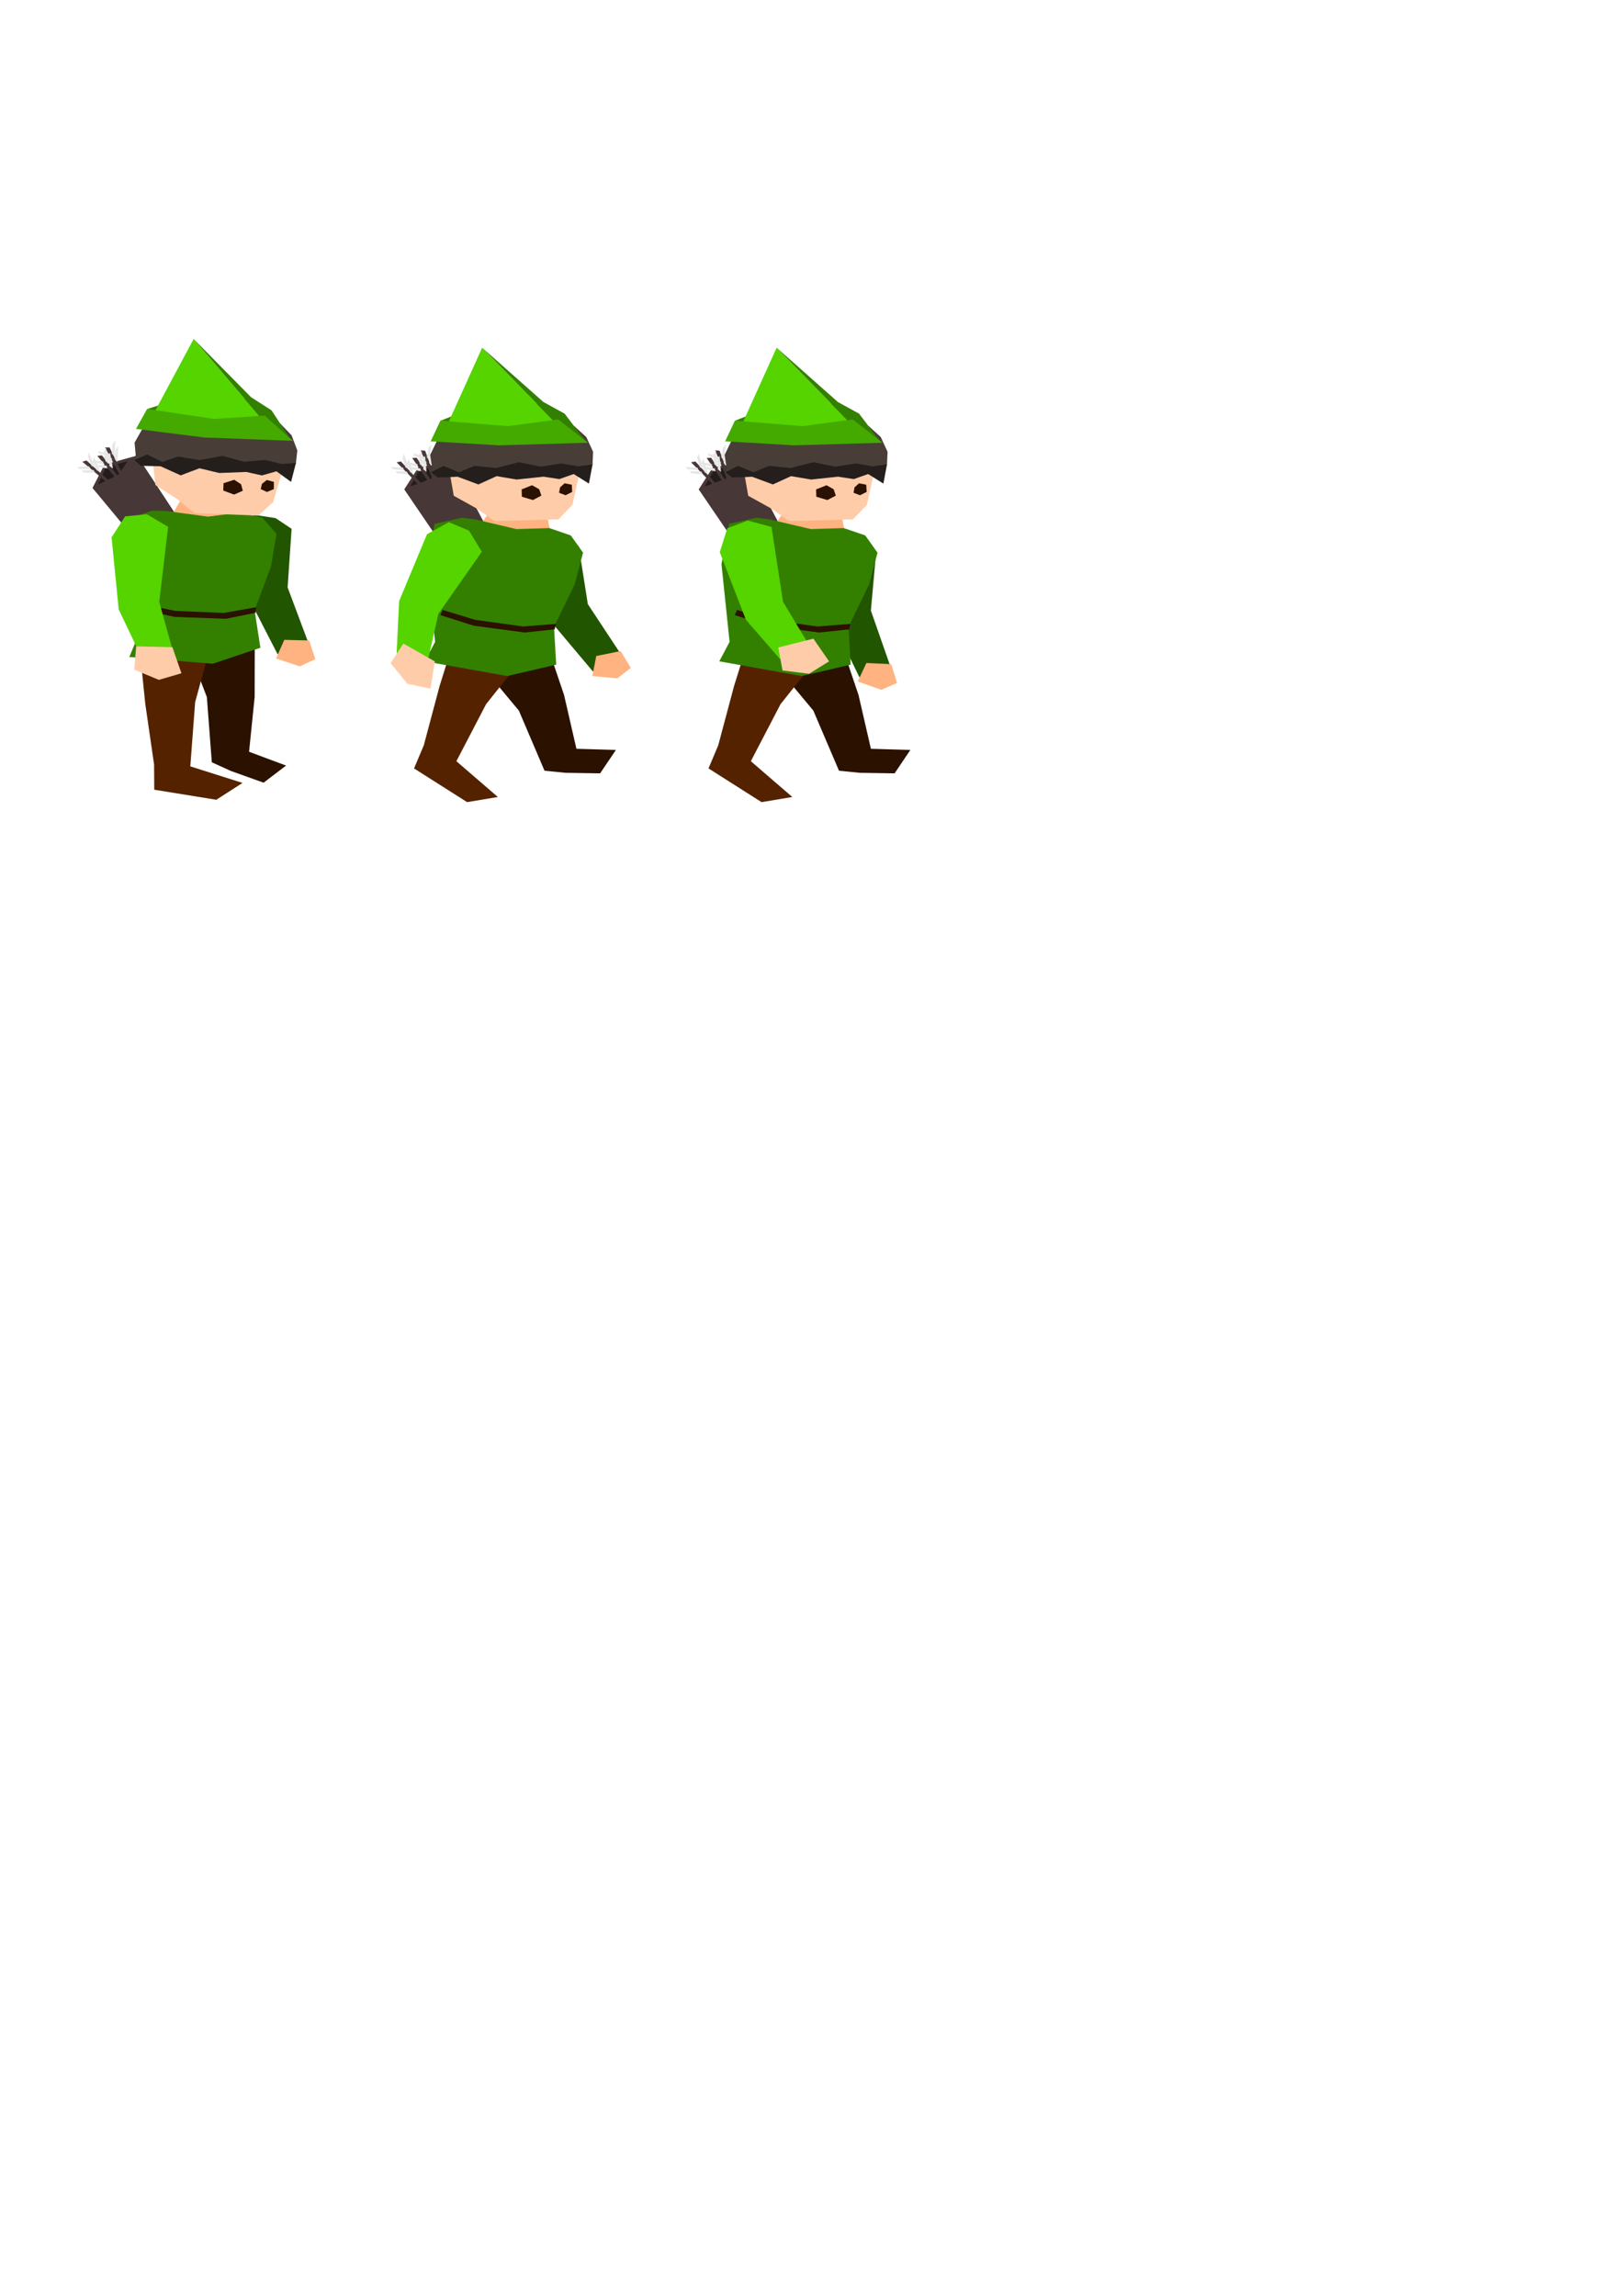 <?xml version="1.0" encoding="UTF-8" standalone="no"?>
<!-- Created with Inkscape (http://www.inkscape.org/) -->

<svg
   width="210mm"
   height="297mm"
   viewBox="0 0 210 297"
   version="1.1"
   id="svg1"
   inkscape:version="1.4 (86a8ad7, 2024-10-11)"
   sodipodi:docname="ArcherCharacter02.svg"
   xmlns:inkscape="http://www.inkscape.org/namespaces/inkscape"
   xmlns:sodipodi="http://sodipodi.sourceforge.net/DTD/sodipodi-0.dtd"
   xmlns="http://www.w3.org/2000/svg"
   xmlns:svg="http://www.w3.org/2000/svg">
  <sodipodi:namedview
     id="namedview1"
     pagecolor="#505050"
     bordercolor="#eeeeee"
     borderopacity="1"
     inkscape:showpageshadow="0"
     inkscape:pageopacity="0"
     inkscape:pagecheckerboard="0"
     inkscape:deskcolor="#505050"
     inkscape:document-units="mm"
     inkscape:zoom="2.0000001"
     inkscape:cx="220.24999"
     inkscape:cy="325.74999"
     inkscape:window-width="1920"
     inkscape:window-height="1017"
     inkscape:window-x="-8"
     inkscape:window-y="-8"
     inkscape:window-maximized="1"
     inkscape:current-layer="layer13"
     showgrid="false" />
  <defs
     id="defs1">
    <rect
       x="246.899"
       y="118.929"
       width="18.778"
       height="47.293"
       id="rect21" />
  </defs>
  <g
     inkscape:groupmode="layer"
     id="layer5"
     inkscape:label="Quiver"
     transform="matrix(0.985,-0.132,0.174,0.75,24.427,36.008)"
     style="fill:#ffe6d5">
    <g
       inkscape:groupmode="layer"
       id="layer12"
       inkscape:label="Quiver"
       transform="rotate(10,75.851,-134.032)"
       style="fill:#ffe6d5">
      <path
         style="fill:#483737;stroke-width:0.265"
         d="m 11.959,46.752 1.546,-3.972 4.221,-1.537 15.304,30.597 -1.01,1.764 -3.211,-0.227"
         id="path8"
         inkscape:label="Quiver Outside"
         inkscape:export-filename="ArcherCharacter_v01.png"
         inkscape:export-xdpi="96"
         inkscape:export-ydpi="96" />
      <path
         style="fill:#241c1c;stroke-width:0.265"
         d="m 13.706,43.174 -1.026,2.988 2.616,-1.65 1.214,-2.295"
         id="path9"
         inkscape:label="Quiver Inside" />
    </g>
    <g
       inkscape:groupmode="layer"
       id="layer6"
       inkscape:label="Arrow3"
       transform="rotate(-10,79.303,257.401)">
      <path
         style="fill:#483737;stroke-width:0.265"
         d="m 22.292,14.695 2.277,5.595 0.293,-0.26 -1.984,-5.335"
         id="path10"
         sodipodi:nodetypes="cccc"
         inkscape:label="Arrow wood" />
      <path
         style="fill:#e6e6e6;stroke-width:0.221"
         d="m 23.262,14.142 -0.091,1.626 0.364,0.455 0.091,-2.732"
         id="path11"
         inkscape:label="Arrow feather 4" />
      <path
         style="fill:#e6e6e6;stroke-width:0.221"
         d="m 23.635,15.066 -0.091,1.626 0.364,0.455 0.091,-2.732"
         id="path11-5"
         inkscape:label="Arrow feather 3" />
      <path
         style="fill:#e6e6e6;stroke-width:0.224"
         d="m 22.845,15.733 0.033,0.49 -1.366,-0.49 -0.13,-0.42"
         id="path12"
         inkscape:label="Arrow feather 2" />
      <path
         style="fill:#e6e6e6;stroke-width:0.224"
         d="m 23.171,16.516 0.033,0.49 -1.366,-0.49 -0.13,-0.42"
         id="path12-1"
         inkscape:label="Arrow feather 1" />
    </g>
    <g
       inkscape:groupmode="layer"
       id="layer6-2"
       inkscape:label="Arrow2"
       transform="rotate(10,101.608,11.782)">
      <path
         style="fill:#483737;stroke-width:0.265"
         d="m -11.345,46.556 2.277,5.595 0.293,-0.26 -1.984,-5.335"
         id="path10-3"
         sodipodi:nodetypes="cccc"
         inkscape:label="Arrow wood" />
      <path
         style="fill:#e6e6e6;stroke-width:0.221"
         d="m -10.376,46.003 -0.091,1.626 0.364,0.455 0.091,-2.732"
         id="path11-2"
         inkscape:label="Arrow feather 4" />
      <path
         style="fill:#e6e6e6;stroke-width:0.221"
         d="m -10.002,46.927 -0.091,1.626 0.364,0.455 0.091,-2.732"
         id="path11-5-2"
         inkscape:label="Arrow feather 3" />
      <path
         style="fill:#e6e6e6;stroke-width:0.224"
         d="m -10.792,47.595 0.033,0.49 -1.366,-0.49 -0.13,-0.42"
         id="path12-16"
         inkscape:label="Arrow feather 2" />
      <path
         style="fill:#e6e6e6;stroke-width:0.224"
         d="m -10.466,48.378 0.033,0.49 -1.366,-0.49 -0.13,-0.42"
         id="path12-1-8"
         inkscape:label="Arrow feather 1" />
    </g>
    <g
       inkscape:groupmode="layer"
       id="layer6-2-1"
       inkscape:label="Arrow1"
       transform="translate(-9.489,-5.121)">
      <path
         style="fill:#483737;stroke-width:0.265"
         d="m -7.403,32.781 2.277,5.595 0.293,-0.26 -1.984,-5.335"
         id="path10-3-8"
         sodipodi:nodetypes="cccc"
         inkscape:label="Arrow wood" />
      <path
         style="fill:#e6e6e6;stroke-width:0.221"
         d="m -6.434,32.228 -0.091,1.626 0.364,0.455 0.091,-2.732"
         id="path11-2-9"
         inkscape:label="Arrow feather 4" />
      <path
         style="fill:#e6e6e6;stroke-width:0.221"
         d="m -6.06,33.152 -0.091,1.626 0.364,0.455 0.091,-2.732"
         id="path11-5-2-2"
         inkscape:label="Arrow feather 3" />
      <path
         style="fill:#e6e6e6;stroke-width:0.224"
         d="m -6.85,33.819 0.033,0.49 -1.366,-0.49 -0.13,-0.42"
         id="path12-16-7"
         inkscape:label="Arrow feather 2" />
      <path
         style="fill:#e6e6e6;stroke-width:0.224"
         d="m -6.524,34.603 0.033,0.49 -1.366,-0.49 -0.13,-0.42"
         id="path12-1-8-9"
         inkscape:label="Arrow feather 1" />
    </g>
  </g>
  <g
     inkscape:groupmode="layer"
     id="layer3"
     inkscape:label="Legs"
     style="fill:#ffe6d5"
     transform="matrix(1,0,0,0.695,0,35.228)">
    <path
       style="fill:#2b1100;fill-opacity:1;stroke-width:0.34"
       d="m 22.959,64.793 3.807,14.268 0.64,12.141 2.461,1.613 4.24,2.184 2.908,-3.185 -4.787,-2.569 0.724,-10.229 0.01,-9.441"
       id="path28-9"
       sodipodi:nodetypes="ccccccccc"
       inkscape:label="Leg Background" />
    <path
       style="fill:#552200;fill-opacity:1;stroke-width:0.331"
       d="m 17.975,68.728 0.819,11.574 1.144,11.331 0.02,4.673 8.029,1.875 3.394,-3.137 -6.756,-3.081 0.625,-11.957 2.046,-10.758"
       id="path28"
       sodipodi:nodetypes="ccccccccc"
       inkscape:label="Leg Foreground" />
  </g>
  <g
     inkscape:groupmode="layer"
     id="layer2"
     inkscape:label="Body"
     style="fill:#ffe6d5"
     transform="matrix(0.87,0,0,0.61,13.754,40.006)">
    <path
       style="fill:#ffb380;fill-opacity:1;stroke-width:0.257"
       d="m 11.045,40.524 -2.37,5.696 1.214,5.525 8.619,-0.444 2.325,-4.02 -1.248,-6.199"
       id="path25"
       inkscape:label="Neck"
       sodipodi:nodetypes="cccccc" />
    <g
       inkscape:groupmode="layer"
       id="layer11"
       inkscape:label="Arm Background"
       style="fill:#ffe6d5">
      <path
         style="fill:#225500;fill-opacity:1;stroke-width:0.384"
         d="m 27.56,46.563 -0.594,12.426 3.551,13.518 -5.043,0.65 -4.864,-13.497 -0.691,-15.321 2.113,-0.73 3.127,0.678"
         id="path27-7-5"
         sodipodi:nodetypes="cccccccc"
         inkscape:label="Arm Background" />
      <path
         style="fill:#ffb380;stroke-width:0.285"
         d="m 26.473,70.118 3.693,0.128 0.923,3.958 -2.308,1.532 -3.539,-1.66"
         id="path1-8"
         inkscape:label="Hand Background" />
    </g>
    <path
       style="fill:#338000;fill-opacity:1;stroke-width:0.265"
       d="m 19.962,43.107 3.279,1.115 2.063,3.389 -0.79,6.85 -2.457,9.39 0.861,7.937 -7.081,3.393 -12.412,-1.43 1.247,-4.316 -2.302,-16.214 0.541,-8.68 3.937,-1.831 1.955,0.059 6.307,1.215 z"
       id="path26"
       sodipodi:nodetypes="ccccccccccccccc"
       inkscape:label="Torso" />
    <path
       style="fill:#2b1100;stroke-width:0.303"
       d="m 22.298,63.186 -4.804,1.222 -7.235,-0.438 -4.935,-1.432 -0.262,1.148 5.129,1.563 7.607,0.393 4.388,-1.271"
       id="path13"
       sodipodi:nodetypes="cccccccc"
       inkscape:label="Belt" />
    <g
       inkscape:groupmode="layer"
       id="layer10"
       inkscape:label="Arm Foreground"
       transform="matrix(1.149,0,0,1.138,-15.809,-7.829)">
      <path
         style="fill:#55d400;fill-opacity:1;stroke-width:0.398"
         d="m 21.762,47.428 -1.15,14.001 2.047,10.593 -4.401,-0.462 -2.895,-8.746 -0.921,-13.43 1.758,-3.915 2.817,-0.377"
         id="path27-7"
         sodipodi:nodetypes="cccccccc"
         inkscape:label="Arm Foreground" />
      <path
         style="fill:#ffccaa;stroke-width:0.356"
         d="m 17.631,69.702 4.684,0.157 1.171,4.859 -2.928,1.23 -3.188,-1.907"
         id="path1"
         inkscape:label="Hand Foreground"
         sodipodi:nodetypes="ccccc" />
    </g>
  </g>
  <g
     inkscape:label="Head"
     inkscape:groupmode="layer"
     id="layer1"
     style="display:inline;fill:#ffe6d5"
     transform="matrix(1,0,0,0.695,0,35.228)">
    <path
       style="fill:#ffccaa;fill-opacity:1;stroke-width:0.238"
       d="m 19.605,32.904 14.048,-2.549 3.208,4.983 -1.517,7.434 -1.921,2.519 -8.252,-0.486 -2.217,-2.563 -2.845,-2.649 z"
       id="path22"
       inkscape:label="Face"
       sodipodi:nodetypes="ccccccccc" />
    <g
       inkscape:groupmode="layer"
       id="layer8"
       inkscape:label="Hair"
       style="display:inline">
      <path
         style="display:inline;fill:#483e37;fill-opacity:1;stroke-width:0.302"
         d="m 17.41,31.704 0.143,2.244 -0.063,1.129 3.311,0.842 2.624,-0.429 2.527,0.486 3.129,-0.138 2.542,0.183 2.544,-0.468 1.901,0.263 2.21,-0.16 0.194,-2.497 -0.746,-2.822 -1.463,-2.185 -1.706,-1.001 -2.067,-1.041 -2.83,-0.388 -2.55,0.027 -2.814,-0.449 -4.069,0.917 -1.499,2.154"
         id="path24"
         inkscape:label="Hair"
         sodipodi:nodetypes="ccccccccccccccccccccc" />
      <path
         style="display:inline;fill:#241f1c;stroke-width:0.257"
         d="m 19.039,33.909 -1.675,1.024 0.849,1.085 2.559,0.081 2.608,1.694 2.431,-1.317 2.556,0.88 3.506,-0.194 2.013,0.646 1.887,-0.765 1.887,1.97 0.633,-3.526 -1.87,0.185 -2.127,-0.745 -2.733,0.335 -2.762,-1.102 -2.985,0.799 -2.76,-0.671 -2.071,0.999"
         id="path2"
         sodipodi:nodetypes="ccccccccccccccccccc"
         inkscape:label="Hair Shadow" />
    </g>
    <g
       inkscape:groupmode="layer"
       id="layer9"
       inkscape:label="Eyes">
      <path
         style="display:inline;fill:#2b1100;stroke-width:0.425"
         d="m 28.924,39.256 1.378,-0.643 0.891,0.839 0.223,1.205 -1.132,0.719 -1.397,-0.755"
         id="path14"
         sodipodi:nodetypes="cccccc"
         inkscape:label="Eye Front" />
      <path
         style="display:inline;fill:#2b1100;stroke-width:0.346"
         d="m 35.437,39.01 -0.912,-0.354 -0.626,0.709 -0.17,0.984 0.813,0.541 0.888,-0.538"
         id="path14-1"
         sodipodi:nodetypes="cccccc"
         inkscape:label="Eye Back" />
    </g>
  </g>
  <g
     inkscape:groupmode="layer"
     id="layer4"
     inkscape:label="Hat"
     transform="matrix(0.866,0,0,0.934,16.21,23.645)"
     style="display:inline">
    <path
       style="fill:#338000;stroke-width:0.265"
       d="m 3.25,31.346 2.098,-0.625 13.551,-0.956 2.944,1.748 2.944,4.14 -12.707,-2.683 z"
       id="path6"
       inkscape:label="rim background"
       sodipodi:nodetypes="ccccccc" />
    <path
       style="display:inline;fill:#55d400;stroke-width:0.294"
       d="m 10.214,21.635 11.175,12.158 -18.223,0.041"
       id="path4"
       inkscape:label="hat frontside"
       sodipodi:nodetypes="ccc" />
    <path
       style="display:inline;fill:#44aa00;stroke-width:0.265"
       d="m 3.258,31.329 -1.656,2.76 10.213,1.196 13.249,0.46 -1.472,-1.196 -2.76,-2.3 -7.545,0.46 z"
       id="path5"
       inkscape:label="rim foreground"
       sodipodi:nodetypes="cccccccc" />
    <path
       style="display:inline;fill:#338000;stroke-width:0.265"
       d="m 19.107,29.995 -8.894,-8.362 9.808,10.67 z"
       id="path7"
       sodipodi:nodetypes="cccc"
       inkscape:label="hat backside" />
  </g>
  <g
     inkscape:groupmode="layer"
     id="layer7"
     inkscape:label="walk1"
     transform="translate(0.529,0.529)">
    <path
       style="display:inline;fill:#225500;fill-opacity:1;stroke-width:0.28"
       d="m 74.346,70.114 1.184,7.507 4.848,7.354 -4.19,1.363 -5.959,-7.087 -2.666,-8.981 1.693,-0.843 2.744,-0.202"
       id="path27-7-5-8"
       sodipodi:nodetypes="cccccccc"
       inkscape:label="Arm Background" />
    <path
       style="display:inline;fill:#483737;stroke-width:0.231"
       d="m 51.778,62.783 1.828,-2.862 4.314,-0.761 13.008,24.649 -1.134,1.24 -3.18,-0.479"
       id="path8-8"
       inkscape:label="Quiver Outside"
       inkscape:export-filename="ArcherCharacter_v01.png"
       inkscape:export-xdpi="96"
       inkscape:export-ydpi="96" />
    <path
       style="display:inline;fill:#241c1c;stroke-width:0.231"
       d="m 53.777,60.239 -1.238,2.167 2.724,-1.001 1.375,-1.623"
       id="path9-8"
       inkscape:label="Quiver Inside" />
    <path
       style="display:inline;fill:#483737;stroke-width:0.231"
       d="m 50.789,59.271 3.709,3.782 0.21,-0.243 -3.357,-3.637"
       id="path10-2"
       sodipodi:nodetypes="cccc"
       inkscape:label="Arrow wood" />
    <path
       style="display:inline;fill:#e6e6e6;stroke-width:0.193"
       d="m 51.569,58.695 0.355,1.227 0.474,0.277 -0.656,-2.051"
       id="path11-4"
       inkscape:label="Arrow feather 4" />
    <path
       style="display:inline;fill:#e6e6e6;stroke-width:0.193"
       d="m 52.179,59.32 0.355,1.227 0.474,0.277 -0.656,-2.051"
       id="path11-5-5"
       inkscape:label="Arrow feather 3" />
    <path
       style="display:inline;fill:#e6e6e6;stroke-width:0.196"
       d="m 51.602,59.951 0.165,0.36 -1.445,-0.134 -0.239,-0.291"
       id="path12-5"
       inkscape:label="Arrow feather 2" />
    <path
       style="display:inline;fill:#e6e6e6;stroke-width:0.196"
       d="m 52.128,60.479 0.165,0.36 -1.445,-0.134 -0.239,-0.291"
       id="path12-1-1"
       inkscape:label="Arrow feather 1" />
    <path
       style="display:inline;fill:#483737;stroke-width:0.231"
       d="m 53.896,57.722 1.859,4.458 0.31,-0.169 -1.587,-4.232"
       id="path10-3-7"
       sodipodi:nodetypes="cccc"
       inkscape:label="Arrow wood" />
    <path
       style="display:inline;fill:#e6e6e6;stroke-width:0.193"
       d="m 54.901,57.396 -0.209,1.224 0.33,0.38 0.29,-2.062"
       id="path11-2-1"
       inkscape:label="Arrow feather 4" />
    <path
       style="display:inline;fill:#e6e6e6;stroke-width:0.193"
       d="m 55.206,58.131 -0.209,1.224 0.33,0.38 0.29,-2.062"
       id="path11-5-2-1"
       inkscape:label="Arrow feather 3" />
    <path
       style="display:inline;fill:#e6e6e6;stroke-width:0.196"
       d="m 54.371,58.562 -0.003,0.375 -1.324,-0.502 -0.099,-0.331"
       id="path12-16-5"
       inkscape:label="Arrow feather 2" />
    <path
       style="display:inline;fill:#e6e6e6;stroke-width:0.196"
       d="m 54.638,59.186 -0.003,0.375 -1.324,-0.502 -0.099,-0.331"
       id="path12-1-8-2"
       inkscape:label="Arrow feather 1" />
    <path
       style="display:inline;fill:#483737;stroke-width:0.231"
       d="m 52.807,58.719 2.827,4.183 0.264,-0.209 -2.51,-3.996"
       id="path10-3-8-7"
       sodipodi:nodetypes="cccc"
       inkscape:label="Arrow wood" />
    <path
       style="display:inline;fill:#e6e6e6;stroke-width:0.193"
       d="m 53.713,58.26 0.074,1.244 0.408,0.334 -0.186,-2.088"
       id="path11-2-9-6"
       inkscape:label="Arrow feather 4" />
    <path
       style="display:inline;fill:#e6e6e6;stroke-width:0.193"
       d="m 54.178,58.951 0.074,1.244 0.408,0.334 -0.186,-2.088"
       id="path11-5-2-2-1"
       inkscape:label="Arrow feather 3" />
    <path
       style="display:inline;fill:#e6e6e6;stroke-width:0.196"
       d="m 53.461,59.49 0.082,0.373 -1.406,-0.323 -0.172,-0.316"
       id="path12-16-7-4"
       inkscape:label="Arrow feather 2" />
    <path
       style="display:inline;fill:#e6e6e6;stroke-width:0.196"
       d="m 53.863,60.075 0.082,0.373 -1.406,-0.323 -0.172,-0.316"
       id="path12-1-8-9-2"
       inkscape:label="Arrow feather 1" />
    <path
       style="display:inline;fill:#2b1100;fill-opacity:1;stroke-width:0.283"
       d="m 59.815,83.242 6.793,8.157 3.32,7.778 2.69,0.269 4.503,0.072 2.041,-3.03 -5.106,-0.149 -1.601,-6.959 -2.101,-6.212"
       id="path28-9-3"
       sodipodi:nodetypes="ccccccccc"
       inkscape:label="Leg Background" />
    <path
       style="display:inline;fill:#552200;fill-opacity:1;stroke-width:0.276"
       d="m 58.769,80.494 -2.415,7.711 -2.049,7.684 -1.26,2.991 6.866,4.36 3.978,-0.665 -5.366,-4.629 3.847,-7.386 4.825,-6.061"
       id="path28-2"
       sodipodi:nodetypes="ccccccccc"
       inkscape:label="Leg Foreground" />
    <path
       style="display:inline;fill:#ffb380;fill-opacity:1;stroke-width:0.187"
       d="m 62.977,65.477 -2.385,3.263 0.73,3.457 7.49,0.447 2.249,-2.249 -0.719,-3.869"
       id="path25-2"
       inkscape:label="Neck"
       sodipodi:nodetypes="cccccc" />
    <path
       style="display:inline;fill:#338000;fill-opacity:1;stroke-width:0.193"
       d="m 70.549,67.787 2.775,0.95 1.589,2.23 -1.083,4.095 -2.675,5.499 0.283,4.892 -6.331,1.472 -10.667,-1.901 1.331,-2.518 -1.047,-10.04 0.975,-5.227 3.517,-0.784 1.689,0.198 5.391,1.263 z"
       id="path26-1"
       sodipodi:nodetypes="ccccccccccccccc"
       inkscape:label="Torso" />
    <path
       style="display:inline;fill:#2b1100;stroke-width:0.22"
       d="m 71.401,80.177 -4.232,0.343 -6.241,-0.868 -4.19,-1.28 -0.294,0.675 4.351,1.376 6.565,0.872 3.875,-0.407"
       id="path13-6"
       sodipodi:nodetypes="cccccccc"
       inkscape:label="Belt" />
    <path
       style="display:inline;fill:#ffb380;stroke-width:0.208"
       d="m 76.622,84.337 3.15,-0.639 1.321,2.176 -1.75,1.358 -3.228,-0.302"
       id="path1-8-5"
       inkscape:label="Hand Background" />
    <path
       style="display:inline;fill:#55d400;fill-opacity:1;stroke-width:0.332"
       d="m 61.812,70.851 -5.616,8.021 -1.68,7.449 -3.725,-2.366 0.325,-6.721 3.604,-8.653 2.836,-1.563 2.605,1.103"
       id="path27-7-7"
       sodipodi:nodetypes="cccccccc"
       inkscape:label="Arm Foreground" />
    <path
       style="display:inline;fill:#ffccaa;stroke-width:0.296"
       d="m 51.662,82.725 4.075,2.313 -0.566,3.527 -2.983,-0.633 -2.181,-2.676"
       id="path1-6"
       inkscape:label="Hand Foreground"
       sodipodi:nodetypes="ccccc" />
    <path
       style="display:inline;fill:#ffccaa;fill-opacity:1;stroke-width:0.198"
       d="m 57.373,59.006 13.897,-2.708 3.432,3.238 -1.168,5.253 -1.8,1.874 -8.256,0.216 -2.332,-1.627 -2.961,-1.645 z"
       id="path22-1"
       inkscape:label="Face"
       sodipodi:nodetypes="ccccccccc" />
    <path
       style="display:inline;fill:#483e37;fill-opacity:1;stroke-width:0.252"
       d="m 55.127,58.322 0.247,1.545 -0.011,0.787 3.343,0.362 2.599,-0.473 2.544,0.168 3.116,-0.305 2.545,-0.043 2.517,-0.495 1.909,0.055 2.198,-0.259 0.078,-1.744 -0.875,-1.906 -1.561,-1.416 -1.749,-0.579 -2.111,-0.583 -2.841,-0.08 -2.543,0.189 -2.829,-0.123 -4.017,0.908 -1.396,1.593"
       id="path24-8"
       inkscape:label="Hair"
       sodipodi:nodetypes="ccccccccccccccccccccc" />
    <path
       style="display:inline;fill:#241f1c;stroke-width:0.214"
       d="m 56.855,59.741 -1.624,0.822 0.898,0.695 2.557,-0.115 2.681,0.999 2.364,-1.075 2.591,0.439 3.489,-0.369 2.039,0.313 1.847,-0.657 1.975,1.238 0.468,-2.486 -1.857,0.254 -2.157,-0.373 -2.711,0.415 -2.807,-0.579 -2.941,0.754 -2.785,-0.28 -2.02,0.831"
       id="path2-9"
       sodipodi:nodetypes="ccccccccccccccccccc"
       inkscape:label="Hair Shadow" />
    <path
       style="display:inline;fill:#2b1100;stroke-width:0.354"
       d="m 66.967,62.783 1.345,-0.538 0.928,0.521 0.278,0.82 -1.096,0.574 -1.429,-0.43"
       id="path14-2"
       sodipodi:nodetypes="cccccc"
       inkscape:label="Eye Front" />
    <path
       style="display:inline;fill:#2b1100;stroke-width:0.289"
       d="m 73.454,62.176 -0.927,-0.184 -0.592,0.533 -0.124,0.694 0.837,0.321 0.861,-0.433"
       id="path14-1-7"
       sodipodi:nodetypes="cccccc"
       inkscape:label="Eye Back" />
    <path
       style="display:inline;fill:#338000;stroke-width:0.238"
       d="m 56.449,53.909 1.774,-0.704 11.652,-1.678 2.654,1.459 2.804,3.689 -11.15,-1.763 z"
       id="path6-9"
       inkscape:label="rim background"
       sodipodi:nodetypes="ccccccc" />
    <path
       style="display:inline;fill:#55d400;stroke-width:0.265"
       d="m 61.859,44.452 10.42,10.685 -15.746,1.096"
       id="path4-5"
       inkscape:label="hat frontside"
       sodipodi:nodetypes="ccc" />
    <path
       style="display:inline;fill:#44aa00;stroke-width:0.238"
       d="m 56.455,53.893 -1.258,2.669 8.901,0.522 11.479,-0.34 -1.347,-1.03 -2.53,-1.984 -6.491,0.867 z"
       id="path5-4"
       inkscape:label="rim foreground"
       sodipodi:nodetypes="cccccccc" />
    <path
       style="display:inline;fill:#338000;stroke-width:0.238"
       d="M 70.068,51.729 61.858,44.45 l 9.144,9.378 z"
       id="path7-3"
       sodipodi:nodetypes="cccc"
       inkscape:label="hat backside" />
  </g>
  <g
     inkscape:groupmode="layer"
     id="layer13"
     inkscape:label="walk2">
    <path
       style="display:inline;fill:#225500;fill-opacity:1;stroke-width:0.28"
       d="m 113.366,71.421 -0.683,7.569 2.908,8.315 -4.395,0.3 -4.05,-8.327 -0.395,-9.36 1.848,-0.405 2.711,0.473"
       id="path27-7-5-8-7"
       sodipodi:nodetypes="cccccccc"
       inkscape:label="Arm Background" />
    <path
       style="display:inline;fill:#483737;stroke-width:0.231"
       d="m 90.407,63.312 1.828,-2.862 4.314,-0.761 13.008,24.649 -1.134,1.24 -3.18,-0.479"
       id="path8-8-4"
       inkscape:label="Quiver Outside"
       inkscape:export-filename="ArcherCharacter_v01.png"
       inkscape:export-xdpi="96"
       inkscape:export-ydpi="96" />
    <path
       style="display:inline;fill:#241c1c;stroke-width:0.231"
       d="m 92.407,60.768 -1.238,2.167 2.724,-1.001 1.375,-1.623"
       id="path9-8-2"
       inkscape:label="Quiver Inside" />
    <path
       style="display:inline;fill:#483737;stroke-width:0.231"
       d="m 89.418,59.8 3.709,3.782 0.21,-0.243 -3.357,-3.637"
       id="path10-2-7"
       sodipodi:nodetypes="cccc"
       inkscape:label="Arrow wood" />
    <path
       style="display:inline;fill:#e6e6e6;stroke-width:0.193"
       d="m 90.198,59.224 0.355,1.227 0.474,0.277 -0.656,-2.051"
       id="path11-4-7"
       inkscape:label="Arrow feather 4" />
    <path
       style="display:inline;fill:#e6e6e6;stroke-width:0.193"
       d="m 90.808,59.849 0.355,1.227 0.474,0.277 -0.656,-2.051"
       id="path11-5-5-9"
       inkscape:label="Arrow feather 3" />
    <path
       style="display:inline;fill:#e6e6e6;stroke-width:0.196"
       d="m 90.232,60.48 0.165,0.36 -1.445,-0.134 -0.239,-0.291"
       id="path12-5-3"
       inkscape:label="Arrow feather 2" />
    <path
       style="display:inline;fill:#e6e6e6;stroke-width:0.196"
       d="m 90.757,61.008 0.165,0.36 -1.445,-0.134 -0.239,-0.291"
       id="path12-1-1-1"
       inkscape:label="Arrow feather 1" />
    <path
       style="display:inline;fill:#483737;stroke-width:0.231"
       d="m 92.525,58.251 1.859,4.458 0.31,-0.169 -1.587,-4.232"
       id="path10-3-7-9"
       sodipodi:nodetypes="cccc"
       inkscape:label="Arrow wood" />
    <path
       style="display:inline;fill:#e6e6e6;stroke-width:0.193"
       d="m 93.53,57.925 -0.209,1.224 0.33,0.38 0.29,-2.062"
       id="path11-2-1-8"
       inkscape:label="Arrow feather 4" />
    <path
       style="display:inline;fill:#e6e6e6;stroke-width:0.193"
       d="m 93.835,58.661 -0.209,1.224 0.33,0.38 0.29,-2.062"
       id="path11-5-2-1-6"
       inkscape:label="Arrow feather 3" />
    <path
       style="display:inline;fill:#e6e6e6;stroke-width:0.196"
       d="m 93,59.091 -0.003,0.375 -1.324,-0.502 -0.099,-0.331"
       id="path12-16-5-5"
       inkscape:label="Arrow feather 2" />
    <path
       style="display:inline;fill:#e6e6e6;stroke-width:0.196"
       d="m 93.267,59.715 -0.003,0.375 -1.324,-0.502 -0.099,-0.331"
       id="path12-1-8-2-0"
       inkscape:label="Arrow feather 1" />
    <path
       style="display:inline;fill:#483737;stroke-width:0.231"
       d="m 91.436,59.248 2.827,4.183 0.264,-0.209 -2.51,-3.996"
       id="path10-3-8-7-2"
       sodipodi:nodetypes="cccc"
       inkscape:label="Arrow wood" />
    <path
       style="display:inline;fill:#e6e6e6;stroke-width:0.193"
       d="m 92.342,58.79 0.074,1.244 0.408,0.334 -0.186,-2.088"
       id="path11-2-9-6-8"
       inkscape:label="Arrow feather 4" />
    <path
       style="display:inline;fill:#e6e6e6;stroke-width:0.193"
       d="m 92.807,59.48 0.074,1.244 0.408,0.334 -0.186,-2.088"
       id="path11-5-2-2-1-6"
       inkscape:label="Arrow feather 3" />
    <path
       style="display:inline;fill:#e6e6e6;stroke-width:0.196"
       d="m 92.09,60.019 0.082,0.373 -1.406,-0.323 -0.172,-0.316"
       id="path12-16-7-4-0"
       inkscape:label="Arrow feather 2" />
    <path
       style="display:inline;fill:#e6e6e6;stroke-width:0.196"
       d="m 92.493,60.604 0.082,0.373 -1.406,-0.323 -0.172,-0.316"
       id="path12-1-8-9-2-2"
       inkscape:label="Arrow feather 1" />
    <path
       style="display:inline;fill:#2b1100;fill-opacity:1;stroke-width:0.283"
       d="m 98.445,83.771 6.793,8.157 3.32,7.778 2.69,0.269 4.503,0.072 2.041,-3.03 -5.106,-0.149 -1.601,-6.959 -2.101,-6.212"
       id="path28-9-3-4"
       sodipodi:nodetypes="ccccccccc"
       inkscape:label="Leg Background" />
    <path
       style="display:inline;fill:#552200;fill-opacity:1;stroke-width:0.276"
       d="m 97.398,81.023 -2.415,7.711 -2.049,7.684 -1.26,2.991 6.866,4.36 3.978,-0.665 -5.366,-4.629 3.847,-7.386 4.825,-6.061"
       id="path28-2-8"
       sodipodi:nodetypes="ccccccccc"
       inkscape:label="Leg Foreground" />
    <path
       style="display:inline;fill:#ffb380;fill-opacity:1;stroke-width:0.187"
       d="m 101.606,66.006 -2.385,3.263 0.729,3.457 7.49,0.447 2.249,-2.249 -0.719,-3.869"
       id="path25-2-6"
       inkscape:label="Neck"
       sodipodi:nodetypes="cccccc" />
    <path
       style="display:inline;fill:#338000;fill-opacity:1;stroke-width:0.193"
       d="m 109.178,68.317 2.775,0.95 1.589,2.23 -1.083,4.095 -2.675,5.499 0.283,4.892 -6.331,1.472 -10.667,-1.901 1.331,-2.518 -1.047,-10.04 0.975,-5.227 3.517,-0.784 1.689,0.198 5.391,1.263 z"
       id="path26-1-5"
       sodipodi:nodetypes="ccccccccccccccc"
       inkscape:label="Torso" />
    <path
       style="display:inline;fill:#2b1100;stroke-width:0.22"
       d="m 110.03,80.707 -4.232,0.343 -6.241,-0.868 -4.19,-1.28 -0.294,0.675 4.351,1.376 6.565,0.872 3.875,-0.407"
       id="path13-6-0"
       sodipodi:nodetypes="cccccccc"
       inkscape:label="Belt" />
    <path
       style="display:inline;fill:#ffb380;stroke-width:0.208"
       d="m 112.105,85.77 3.211,0.149 0.75,2.432 -2.028,0.89 -3.056,-1.08"
       id="path1-8-5-9"
       inkscape:label="Hand Background" />
    <path
       style="display:inline;fill:#55d400;fill-opacity:1;stroke-width:0.332"
       d="m 99.828,68.167 1.485,9.679 3.934,6.545 -4.327,0.864 -4.41,-5.082 -3.376,-8.744 0.969,-3.089 2.645,-1.004"
       id="path27-7-7-0"
       sodipodi:nodetypes="cccccccc"
       inkscape:label="Arm Foreground" />
    <path
       style="display:inline;fill:#ffccaa;stroke-width:0.296"
       d="m 100.699,83.763 4.544,-1.144 2.029,2.94 -2.594,1.604 -3.426,-0.427"
       id="path1-6-0"
       inkscape:label="Hand Foreground"
       sodipodi:nodetypes="ccccc" />
    <path
       style="display:inline;fill:#ffccaa;fill-opacity:1;stroke-width:0.198"
       d="m 96.002,59.535 13.897,-2.708 3.432,3.238 -1.168,5.253 -1.8,1.874 -8.256,0.216 -2.332,-1.627 -2.961,-1.645 z"
       id="path22-1-6"
       inkscape:label="Face"
       sodipodi:nodetypes="ccccccccc" />
    <path
       style="display:inline;fill:#483e37;fill-opacity:1;stroke-width:0.252"
       d="m 93.756,58.851 0.247,1.545 -0.011,0.787 3.343,0.362 2.599,-0.473 2.544,0.168 3.116,-0.305 2.545,-0.043 2.517,-0.495 1.909,0.055 2.198,-0.259 0.078,-1.744 -0.875,-1.906 -1.561,-1.416 -1.749,-0.579 -2.111,-0.583 -2.841,-0.08 -2.543,0.189 -2.829,-0.123 -4.017,0.908 -1.396,1.593"
       id="path24-8-1"
       inkscape:label="Hair"
       sodipodi:nodetypes="ccccccccccccccccccccc" />
    <path
       style="display:inline;fill:#241f1c;stroke-width:0.214"
       d="m 95.484,60.27 -1.624,0.822 0.898,0.695 2.557,-0.115 2.681,0.999 2.364,-1.075 2.591,0.439 3.489,-0.369 2.039,0.313 1.847,-0.657 1.975,1.238 0.468,-2.486 -1.857,0.254 -2.157,-0.373 -2.711,0.415 -2.807,-0.579 -2.941,0.754 -2.785,-0.28 -2.02,0.831"
       id="path2-9-3"
       sodipodi:nodetypes="ccccccccccccccccccc"
       inkscape:label="Hair Shadow" />
    <path
       style="display:inline;fill:#2b1100;stroke-width:0.354"
       d="m 105.596,63.313 1.345,-0.538 0.928,0.521 0.278,0.82 -1.096,0.574 -1.429,-0.43"
       id="path14-2-8"
       sodipodi:nodetypes="cccccc"
       inkscape:label="Eye Front" />
    <path
       style="display:inline;fill:#2b1100;stroke-width:0.289"
       d="m 112.083,62.705 -0.927,-0.184 -0.592,0.533 -0.124,0.694 0.837,0.321 0.861,-0.433"
       id="path14-1-7-9"
       sodipodi:nodetypes="cccccc"
       inkscape:label="Eye Back" />
    <path
       style="display:inline;fill:#338000;stroke-width:0.238"
       d="m 95.078,54.439 1.774,-0.704 11.652,-1.678 2.654,1.459 2.804,3.689 -11.15,-1.763 z"
       id="path6-9-3"
       inkscape:label="rim background"
       sodipodi:nodetypes="ccccccc" />
    <path
       style="display:inline;fill:#55d400;stroke-width:0.265"
       d="m 100.489,44.981 10.42,10.685 -15.746,1.096"
       id="path4-5-4"
       inkscape:label="hat frontside"
       sodipodi:nodetypes="ccc" />
    <path
       style="display:inline;fill:#44aa00;stroke-width:0.238"
       d="m 95.084,54.422 -1.258,2.669 8.901,0.522 11.479,-0.34 -1.347,-1.03 -2.53,-1.984 -6.491,0.867 z"
       id="path5-4-4"
       inkscape:label="rim foreground"
       sodipodi:nodetypes="cccccccc" />
    <path
       style="display:inline;fill:#338000;stroke-width:0.238"
       d="m 108.697,52.258 -8.21,-7.279 9.144,9.378 z"
       id="path7-3-6"
       sodipodi:nodetypes="cccc"
       inkscape:label="hat backside" />
  </g>
</svg>
